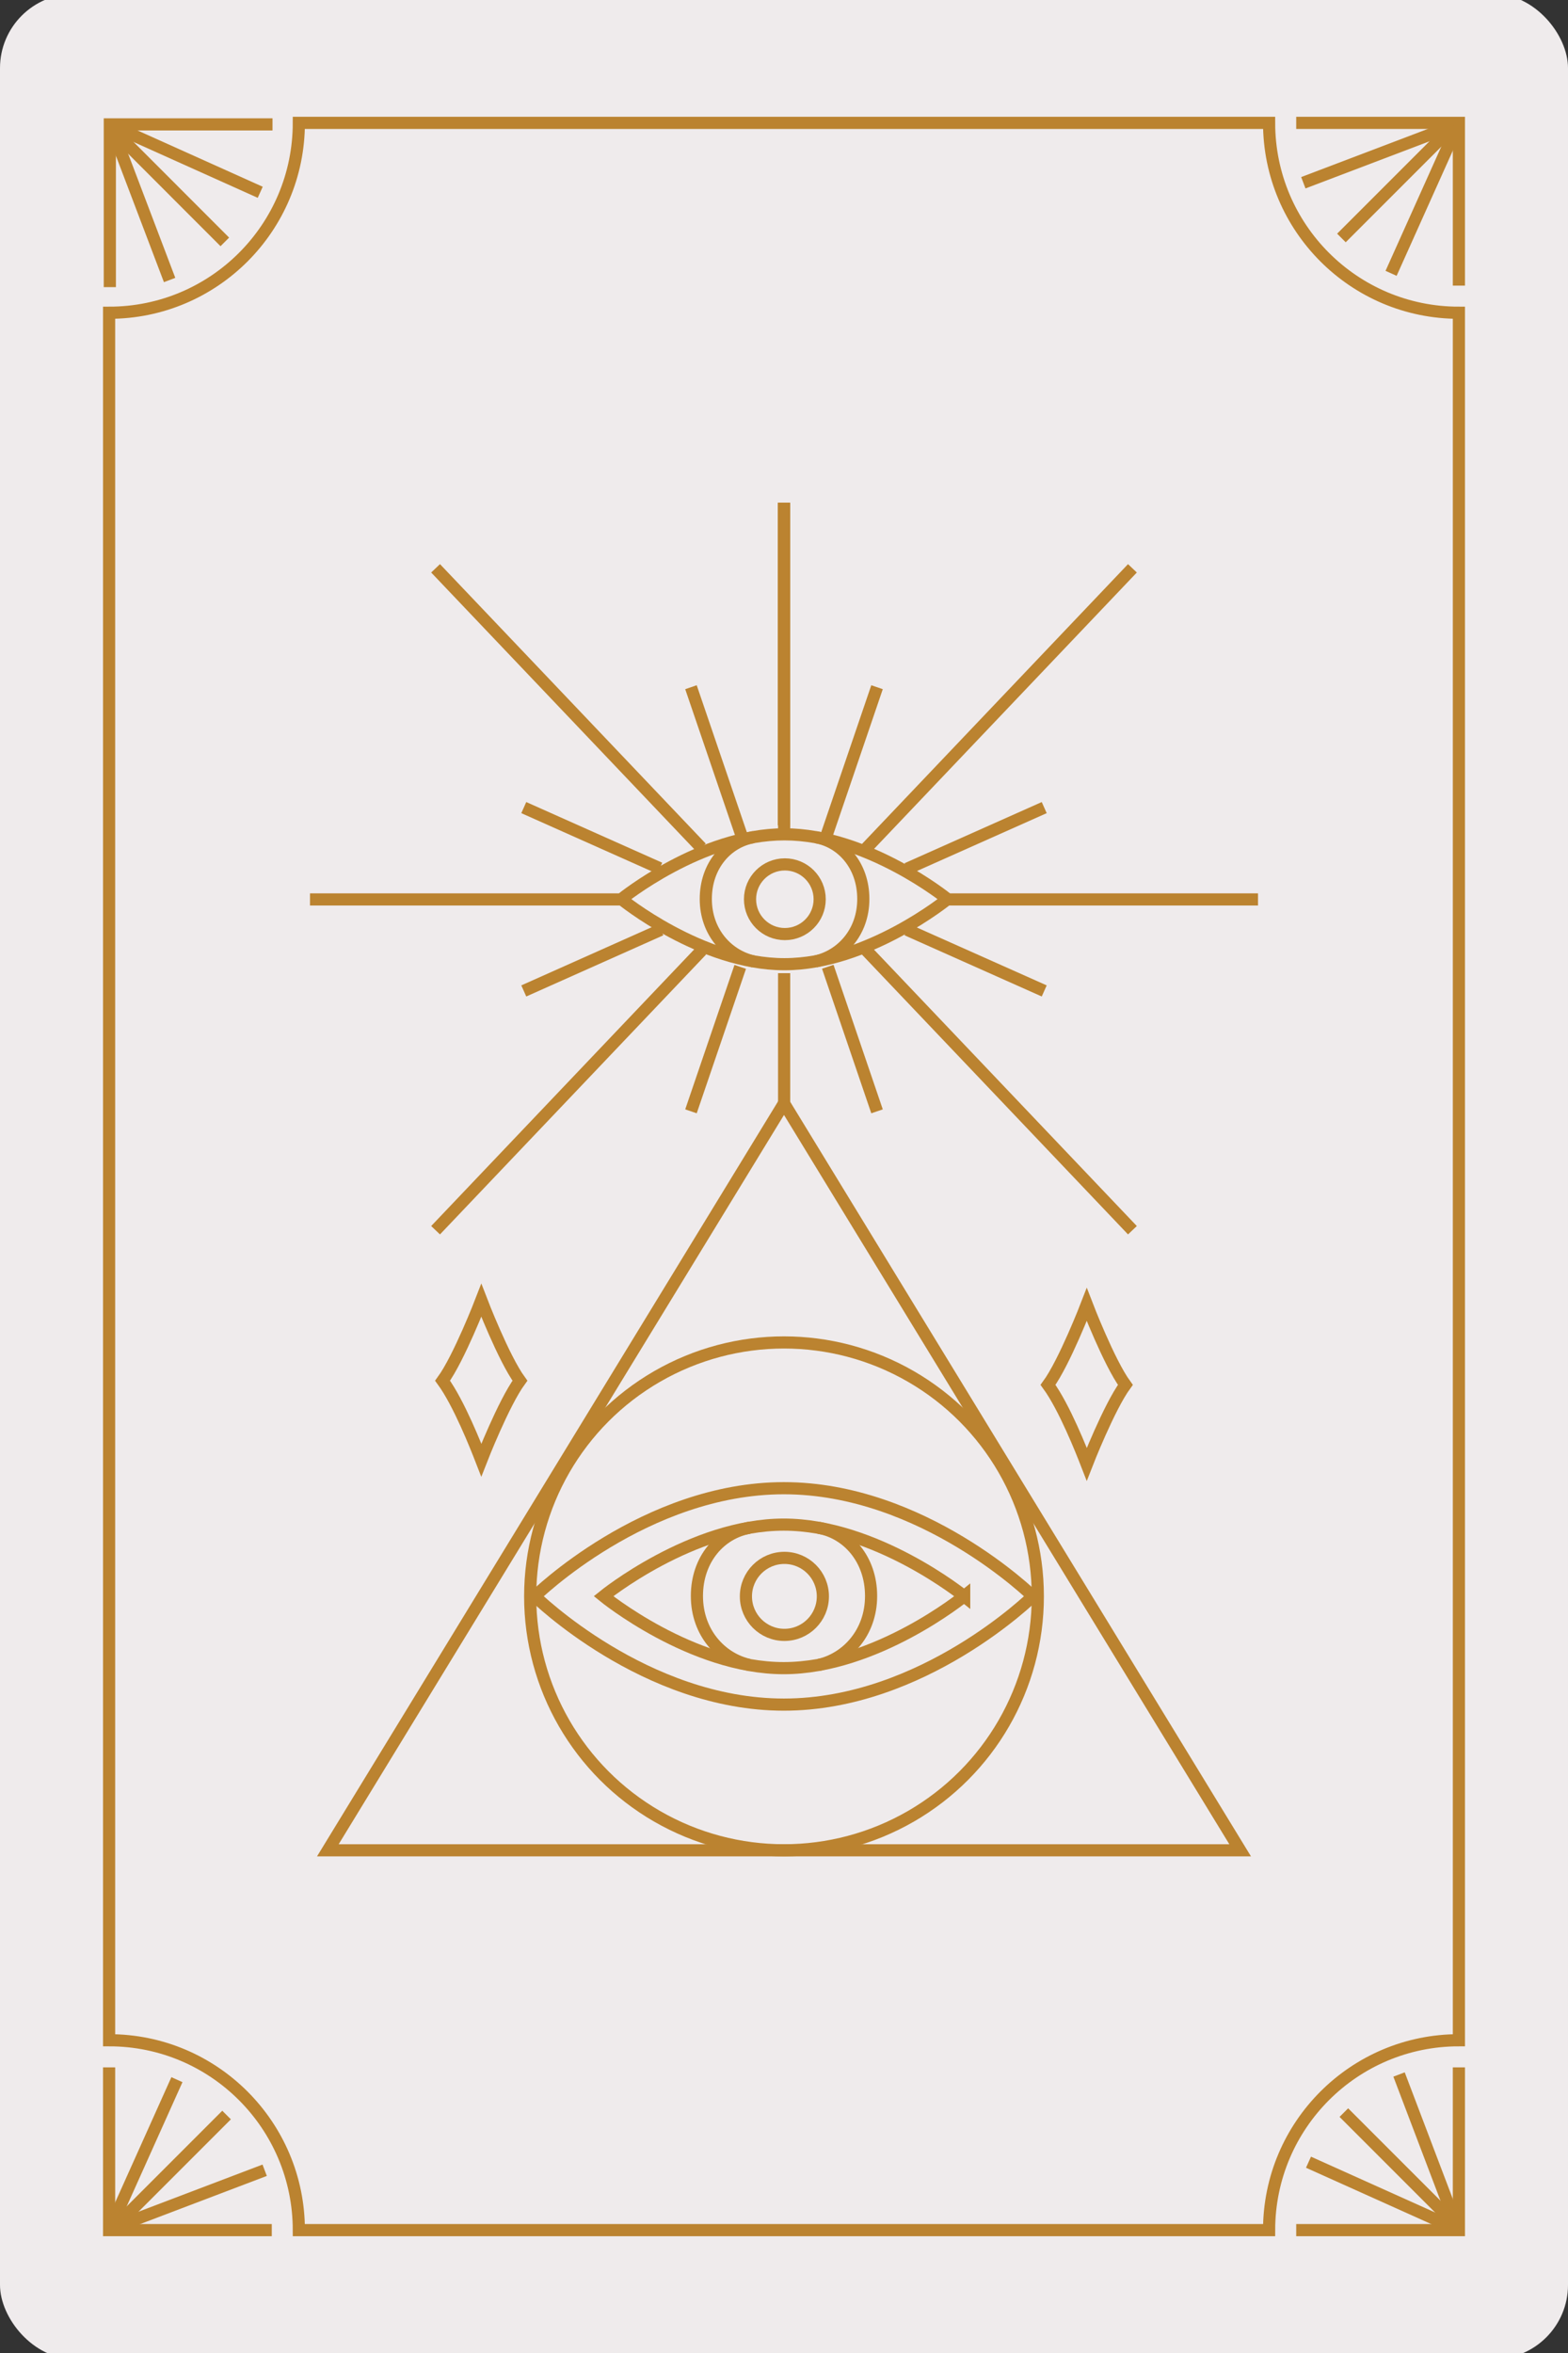 <?xml version="1.0" encoding="UTF-8"?><svg id="Layer_1" xmlns="http://www.w3.org/2000/svg" viewBox="0 0 240 360"><rect x="0" y="0" width="240" height="360" fill="#333333" stroke="none"/><defs><style>.cls-1{fill:#efebec;stroke-width:0px;}.cls-2{fill:none;stroke:#bb8330;stroke-miterlimit:10;stroke-width:1.86px;}</style></defs><rect class="cls-1" y="-.93" width="240" height="361.86" rx="11.35" ry="11.35"/><path class="cls-2" d="M223.3,47.85v264.3c-16.04,0-29.05,13-29.05,29.05H45.74c0-16.04-13-29.05-29.04-29.05V47.85c16.04,0,29.04-13,29.04-29.05h148.51c0,16.04,13,29.05,29.05,29.05Z"/><polyline class="cls-2" points="198.4 18.8 223.3 18.8 223.3 43.7"/><line class="cls-2" x1="205.32" y1="36.41" x2="222.93" y2="18.8"/><line class="cls-2" x1="199.49" y1="27.96" x2="222.49" y2="19.22"/><line class="cls-2" x1="212.92" y1="41.82" x2="222.93" y2="19.53"/><polyline class="cls-2" points="16.81 43.93 16.81 19.03 41.71 19.03"/><line class="cls-2" x1="34.41" y1="37.01" x2="16.81" y2="19.4"/><line class="cls-2" x1="25.96" y1="42.84" x2="17.22" y2="19.84"/><line class="cls-2" x1="39.83" y1="29.42" x2="17.54" y2="19.4"/><polyline class="cls-2" points="223.3 316.3 223.3 341.2 198.4 341.2"/><line class="cls-2" x1="205.69" y1="323.22" x2="223.3" y2="340.83"/><line class="cls-2" x1="214.14" y1="317.39" x2="222.88" y2="340.39"/><line class="cls-2" x1="200.28" y1="330.81" x2="222.57" y2="340.83"/><polyline class="cls-2" points="41.6 341.2 16.7 341.2 16.7 316.3"/><line class="cls-2" x1="34.68" y1="323.59" x2="17.07" y2="341.2"/><line class="cls-2" x1="40.51" y1="332.04" x2="17.51" y2="340.78"/><line class="cls-2" x1="27.08" y1="318.18" x2="17.07" y2="340.47"/><path class="cls-2" d="M73.67,223.39c-.77-1.98-3.42-8.72-5.93-12.15,2.51-3.43,5.93-12.29,5.93-12.29,0,0,3.4,8.85,5.91,12.29-2.51,3.43-5.91,12.15-5.91,12.15Z"/><path class="cls-2" d="M166.34,224.03c-.77-1.98-3.42-8.72-5.93-12.15,2.51-3.43,5.93-12.29,5.93-12.29,0,0,3.4,8.85,5.91,12.29-2.51,3.43-5.91,12.15-5.91,12.15Z"/><line class="cls-2" x1="119.98" y1="76.91" x2="119.98" y2="126.28"/><line class="cls-2" x1="192.55" y1="137.61" x2="144.2" y2="137.61"/><line class="cls-2" x1="132.41" y1="129.97" x2="173.33" y2="86.95"/><line class="cls-2" x1="138.83" y1="132.92" x2="159.83" y2="123.56"/><line class="cls-2" x1="126.41" y1="128.11" x2="134.24" y2="105.14"/><line class="cls-2" x1="120.02" y1="76.91" x2="120.02" y2="127.65"/><line class="cls-2" x1="47.45" y1="137.61" x2="95.1" y2="137.61"/><line class="cls-2" x1="107.35" y1="129.71" x2="66.67" y2="86.95"/><line class="cls-2" x1="100.98" y1="132.84" x2="80.17" y2="123.56"/><line class="cls-2" x1="113.45" y1="127.68" x2="105.76" y2="105.14"/><line class="cls-2" x1="132.55" y1="145.35" x2="173.33" y2="188.22"/><line class="cls-2" x1="138.83" y1="142.25" x2="159.83" y2="151.61"/><line class="cls-2" x1="126.7" y1="147.91" x2="134.24" y2="170.03"/><line class="cls-2" x1="120.02" y1="169.41" x2="120.02" y2="148.89"/><line class="cls-2" x1="107.41" y1="145.39" x2="66.67" y2="188.22"/><line class="cls-2" x1="101.15" y1="142.25" x2="80.17" y2="151.61"/><line class="cls-2" x1="113.3" y1="147.93" x2="105.76" y2="170.03"/><polygon class="cls-2" points="189.82 283.09 120 168.8 50.18 283.09 189.82 283.09"/><path class="cls-2" d="M158.09,244.22s-16.82,16.58-38.11,16.58-38.11-16.58-38.11-16.58c0,0,16.82-16.53,38.11-16.53s38.11,16.53,38.11,16.53Z"/><path class="cls-2" d="M147.58,244.21s-13.49,11.01-27.62,11.01-27.59-11.01-27.59-11.01c0,0,13.47-10.95,27.59-10.95s27.62,10.96,27.62,10.96Z"/><path class="cls-2" d="M125.27,233.74c4.44.78,8.06,4.78,8.06,10.44s-3.74,9.6-8.06,10.56"/><path class="cls-2" d="M114.73,233.74c-4.44.78-8.06,4.78-8.06,10.44,0,5.66,3.74,9.6,8.06,10.56"/><circle class="cls-2" cx="120" cy="244.24" r="38.85"/><circle class="cls-2" cx="120.06" cy="244.24" r="5.89"/><path class="cls-2" d="M145.03,137.56s-12.2,9.96-24.97,9.96-24.95-9.96-24.95-9.96c0,0,12.18-9.91,24.95-9.91s24.97,9.91,24.97,9.91Z"/><path class="cls-2" d="M124.85,128.09c4.02.7,7.29,4.32,7.29,9.45s-3.38,8.68-7.29,9.55"/><path class="cls-2" d="M115.32,128.09c-4.02.7-7.29,4.32-7.29,9.45,0,5.12,3.38,8.68,7.29,9.55"/><circle class="cls-2" cx="120.13" cy="137.58" r="5.33"/></svg>